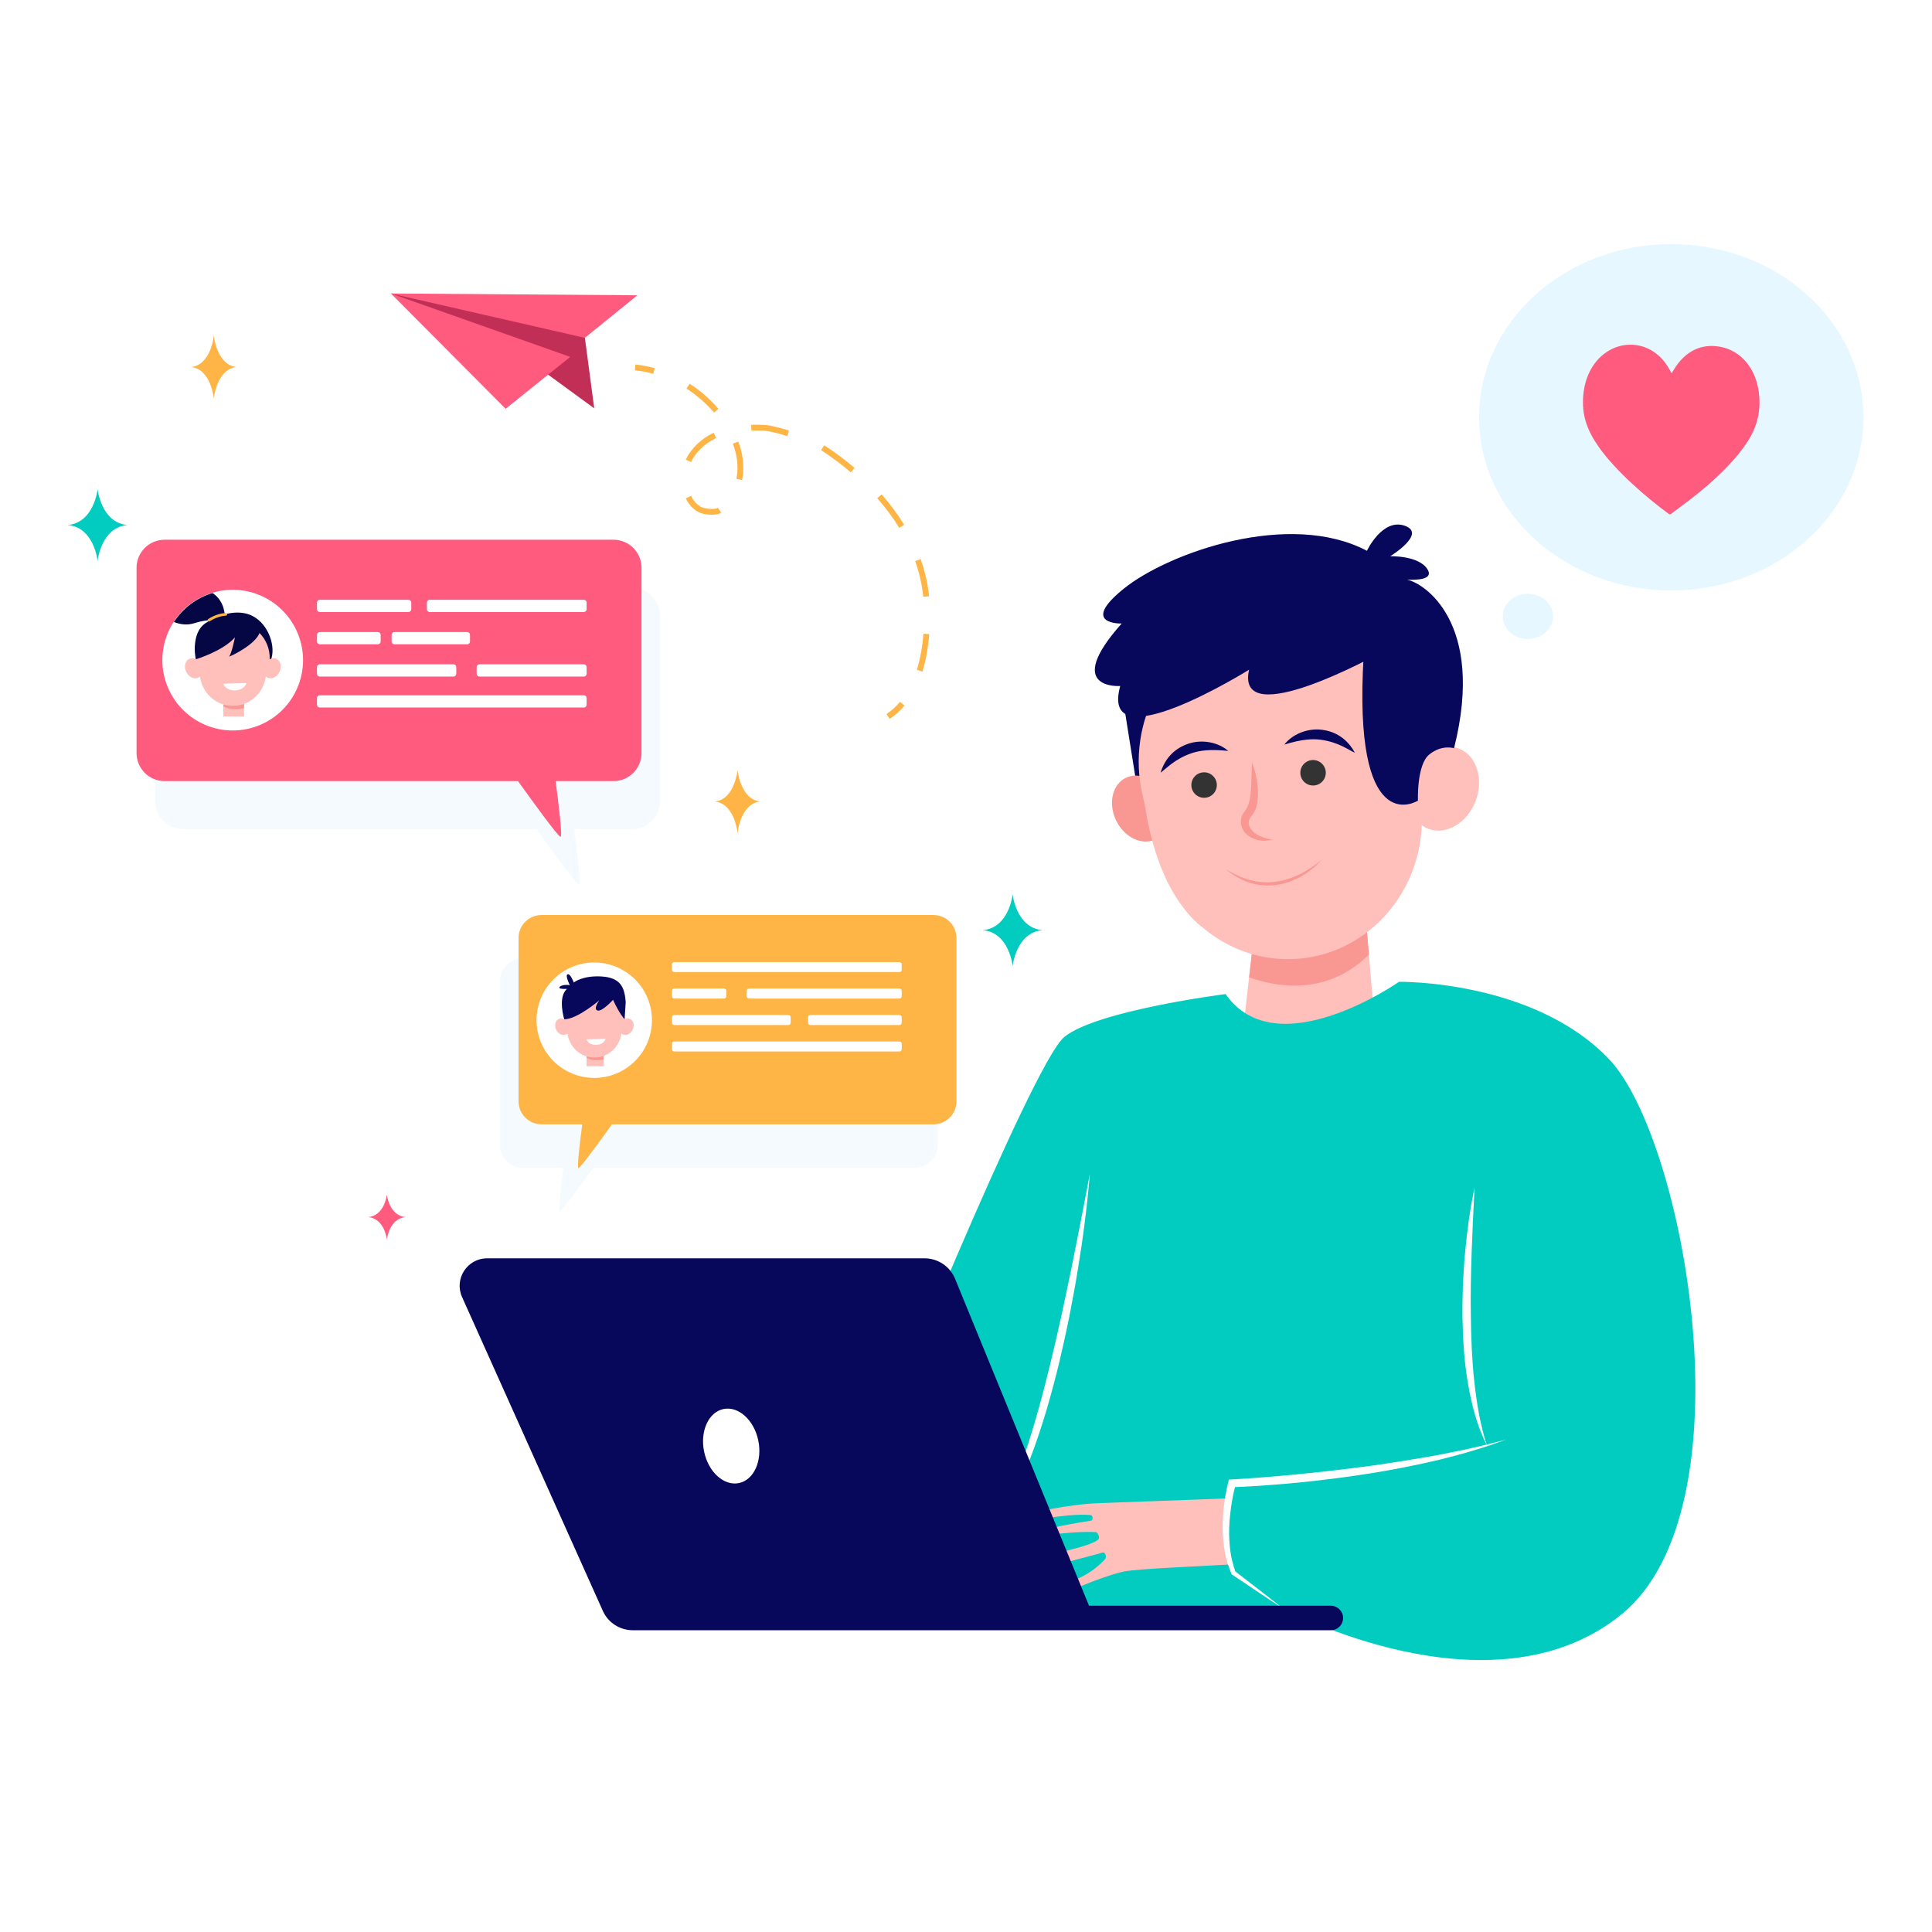 <?xml version="1.0" encoding="utf-8"?>
<!-- Generator: Adobe Illustrator 27.5.0, SVG Export Plug-In . SVG Version: 6.00 Build 0)  -->
<svg version="1.1" id="Layer_1" xmlns="http://www.w3.org/2000/svg" xmlns:xlink="http://www.w3.org/1999/xlink" x="0px" y="0px"
	 viewBox="0 0 2000 2000" style="enable-background:new 0 0 2000 2000;" xml:space="preserve">
<rect style="fill:#FFFFFF;" width="2000" height="2000"/>
<g>
	<g>
		<path style="opacity:0.3;fill:#DAEEF7;" d="M946.904,992.149H541.231c-13.163,0-23.833,10.671-23.833,23.833v169.019
			c0,13.163,10.67,23.834,23.833,23.834h42.126c-2.445,18.606-5.645,45.296-3.89,45.296c1.869,0,22.313-28.078,34.673-45.296
			h332.763c13.163,0,23.833-10.671,23.833-23.834v-169.019C970.737,1002.82,960.067,992.149,946.904,992.149z"/>
		<g>
			<path style="fill:#FEB546;" d="M966.297,947.222H560.624c-13.163,0-23.833,10.67-23.833,23.833v169.018
				c0,13.163,10.67,23.834,23.833,23.834h42.126c-2.445,18.606-5.646,45.296-3.89,45.296c1.869,0,22.313-28.078,34.673-45.296
				h332.763c13.163,0,23.833-10.671,23.833-23.834V971.055C990.13,957.892,979.46,947.222,966.297,947.222z"/>
			
				<ellipse transform="matrix(0.707 -0.707 0.707 0.707 -566.594 744.449)" style="fill:#FFFFFF;" cx="615.333" cy="1056.164" rx="59.748" ry="59.748"/>
			<g>
				<rect x="607.244" y="1086.27" style="fill:#FFC0BB;" width="17.543" height="17.517"/>
				<path style="fill:#F99893;" d="M624.787,1096.771v-10.502h-17.543v8.935C611.021,1097.229,616.613,1098.396,624.787,1096.771z"
					/>
				<path style="fill:#FFC0BB;" d="M652.449,1054.918c-1.83-0.901-3.955-0.741-5.878,0.232
					c0.661-17.284-13.457-31.821-31.238-31.207c-17.781-0.614-31.898,13.923-31.238,31.207c-1.924-0.974-4.048-1.134-5.879-0.232
					c-3.512,1.729-4.603,6.685-2.438,11.067c2.166,4.383,6.768,6.534,10.28,4.805c0.488-0.24,0.924-0.548,1.316-0.902
					c2.012,14.289,13.951,25.001,27.959,24.802c14.008,0.199,25.947-10.513,27.96-24.802c0.392,0.354,0.828,0.662,1.315,0.902
					c3.512,1.729,8.114-0.422,10.28-4.805C657.053,1061.603,655.961,1056.647,652.449,1054.918z"/>
				<path style="fill:#07085B;" d="M593.97,1017.095c0,0,8.804-7.452,28.816-6.248c20.012,1.203,23.821,11.647,24.956,26.559
					l-1.171,17.745c0,0-5.195-5.342-11.962-20.155c0,0-11.205,12.574-16.085,11.084c-4.88-1.489,1.846-10.542,1.846-10.542
					s-22.829,19.643-36.275,19.613c0,0-7.115-22.988,2.872-31.422c0,0-7.523,0.359-7.921-1.121
					c-0.398-1.479,3.588-3.693,10.82-2.857c0,0-5.153-10.079-2.274-11.128C590.469,1007.574,593.97,1017.095,593.97,1017.095z"/>
				<path style="fill:#FFFFFF;" d="M626.812,1075.334c-0.771,3.465-4.737,6.188-9.599,6.337s-8.988-2.328-9.969-5.739
					L626.812,1075.334z"/>
			</g>
			<path style="fill:#FFFFFF;" d="M931.09,1006.31H697.997c-1.299,0-2.353-1.053-2.353-2.352v-5.677
				c0-1.299,1.054-2.353,2.353-2.353H931.09c1.299,0,2.353,1.054,2.353,2.353v5.677C933.443,1005.258,932.39,1006.31,931.09,1006.31
				z"/>
			<path style="fill:#FFFFFF;" d="M749.451,1033.707h-51.454c-1.299,0-2.353-1.053-2.353-2.353v-5.677
				c0-1.3,1.054-2.353,2.353-2.353h51.454c1.299,0,2.352,1.053,2.352,2.353v5.677
				C751.803,1032.654,750.75,1033.707,749.451,1033.707z"/>
			<path style="fill:#FFFFFF;" d="M931.09,1033.707h-155.74c-1.3,0-2.353-1.053-2.353-2.353v-5.677c0-1.3,1.053-2.353,2.353-2.353
				h155.74c1.299,0,2.353,1.053,2.353,2.353v5.677C933.443,1032.654,932.39,1033.707,931.09,1033.707z"/>
			<path style="fill:#FFFFFF;" d="M816.138,1061.104H697.997c-1.299,0-2.353-1.053-2.353-2.353v-5.677
				c0-1.299,1.054-2.353,2.353-2.353h118.142c1.299,0,2.353,1.054,2.353,2.353v5.677
				C818.491,1060.051,817.438,1061.104,816.138,1061.104z"/>
			<path style="fill:#FFFFFF;" d="M931.09,1061.104h-92.277c-1.299,0-2.353-1.053-2.353-2.353v-5.677
				c0-1.299,1.053-2.353,2.353-2.353h92.277c1.299,0,2.353,1.053,2.353,2.353v5.677
				C933.443,1060.051,932.39,1061.104,931.09,1061.104z"/>
			<path style="fill:#FFFFFF;" d="M931.09,1088.5H697.997c-1.299,0-2.353-1.053-2.353-2.353v-5.677c0-1.299,1.054-2.353,2.353-2.353
				H931.09c1.299,0,2.353,1.054,2.353,2.353v5.677C933.443,1087.447,932.39,1088.5,931.09,1088.5z"/>
		</g>
	</g>
	<path style="fill:#07085B;" d="M1163.984,733.175l14.779,92.701l31.228-123.594c0,0-43.766-21.239-45.696-13.516
		C1162.364,696.489,1163.984,733.175,1163.984,733.175z"/>
	<polygon style="fill:#FFC0BB;" points="1412.407,932.694 1425.923,1092.954 1284.505,1086.195 1300.81,944.279 	"/>
	<path style="fill:#F99893;" d="M1293.055,1011.771l7.755-67.492l111.597-11.585l4.682,55.5
		C1394.9,1010.3,1354.997,1033.221,1293.055,1011.771z"/>
	<g>
		<path style="fill:#F99893;" d="M1206.344,824.715c8.503,17.586,3.991,37.357-10.077,44.159
			c-14.069,6.803-32.367-1.939-40.87-19.525c-8.504-17.586-3.992-37.357,10.077-44.159
			C1179.543,798.387,1197.841,807.129,1206.344,824.715z"/>
		<path style="fill:#FFC0BB;" d="M1205.319,906.023c-10.117-22.675-16.044-47.055-19.497-68.427
			c-0.74-4.586-1.745-9.118-2.835-13.634c-4.4-18.236-5.571-37.791-2.516-58.172c9.831-65.574,62.584-117.854,128.267-126.933
			c88.487-12.231,166.436,53.283,171.94,140.056c9.101-5.841,19.62-7.723,29.211-4.148c18.403,6.859,26.371,31.067,17.798,54.071
			c-8.574,23.003-30.443,36.091-48.846,29.232c-2.556-0.953-4.887-2.269-7.023-3.841c-2.841,74.311-59.724,135.14-132.356,138.542
			c-35.521,1.663-68.567-10.718-94.223-32.406C1228.801,948.286,1213.286,924.785,1205.319,906.023z"/>
		<path style="fill:#F99893;" d="M1295.978,789.14c-0.29,8.659-0.356,17.108-0.804,25.386c-0.512,7.656-1.351,18.662-6.119,24.496
			c-0.709,1-4.45,5.046-4.541,11.193c-0.197,5.728,2.826,10.852,6.596,13.987c7.719,6.493,17.723,7.111,26.005,5.069
			c-8.45-1.492-16.549-4.397-21.262-9.915c-2.184-2.742-3.631-5.807-3.125-8.676c0.376-3.302,2.214-5.023,2.875-6.023
			c2.35-3.109,5.175-6.349,6.382-16.929c0.421-4.542,0.359-8.95-0.058-13.323C1301.088,805.702,1299.231,797.206,1295.978,789.14z"
			/>
		<path style="fill:#333333;" d="M1346.104,800.583c0.34,7.277,6.516,12.899,13.792,12.559s12.899-6.516,12.559-13.792
			c-0.341-7.276-6.516-12.899-13.793-12.559C1351.386,787.132,1345.764,793.307,1346.104,800.583z"/>
		<path style="fill:#333333;" d="M1233.304,813.302c0.341,7.277,6.516,12.9,13.792,12.558c7.277-0.341,12.899-6.516,12.559-13.793
			s-6.516-12.899-13.792-12.558C1238.585,799.851,1232.963,806.025,1233.304,813.302z"/>
		<path style="fill:#F99893;" d="M1368.228,889.889c-13.426,11.704-30.893,20.844-48.241,22.944
			c-18.759,2.369-35.326-3.352-51.295-13.187c14.866,12.49,32.086,18.819,51.718,16.621
			C1339.526,913.78,1357.397,902.765,1368.228,889.889z"/>
		<path style="fill:#07085B;" d="M1329.546,770.797c18.589-5.745,29.111-6.066,37.607-5.032
			c18.534,2.486,28.963,10.685,35.439,13.523c-7.798-14.371-19.787-22.033-34.273-23.842
			C1352.629,753.56,1337.284,760.651,1329.546,770.797z"/>
		<path style="fill:#07085B;" d="M1271.44,777.339c-9.529-8.421-25.946-12.439-41.017-7.529
			c-13.817,4.572-24.117,14.391-28.991,30.044c5.816-4.053,14.426-14.103,32.139-20.149
			C1241.681,777.05,1252.053,775.31,1271.44,777.339z"/>
	</g>
	<path style="fill:#02CCC0;" d="M1268.707,1029.044c0,0-133.086,16.9-166.886,44.362S905.36,1504.353,905.36,1504.353
		l135.199,158.437l287.297,2.112c0,0,215.474,116.187,350.673,6.337c135.198-109.849,65.486-492.208-12.675-574.595
		c-78.162-82.387-217.587-80.274-217.587-80.274S1321.52,1105.094,1268.707,1029.044z"/>
	<path style="fill:#FFFFFF;" d="M1526.43,1229.73c-4.76,21.986-7.673,44.313-9.746,66.704c-1.148,11.193-1.643,22.436-2.287,33.674
		c-0.338,11.254-0.6,22.512-0.444,33.785c0.44,22.523,1.674,45.124,5.548,67.427c3.779,22.218,9.278,44.508,19.605,64.582
		c-6.947-21.414-10.392-43.424-12.887-65.495c-2.451-22.088-3.299-44.365-3.584-66.631c-0.461-22.274,0.084-44.591,0.79-66.922
		C1524.216,1274.521,1525.237,1252.171,1526.43,1229.73z"/>
	<path style="fill:#FFFFFF;" d="M1128.227,1214.942c-6.081,32.728-12.519,65.328-19.063,97.88
		c-6.685,32.521-13.597,64.977-21.469,97.178c-7.781,32.215-16.43,64.216-26.891,95.592c-5.239,15.686-11.093,31.157-17.95,46.178
		c-6.765,15.053-14.781,29.623-25.532,42.363c12.227-11.417,21.222-25.887,29.345-40.465c7.875-14.783,14.669-30.131,20.52-45.787
		c5.98-15.615,11.108-31.527,15.969-47.497c4.688-16.021,8.977-32.148,12.979-48.337c3.816-16.233,7.478-32.497,10.763-48.833
		c3.171-16.359,6.29-32.724,8.911-49.173C1121.246,1281.184,1125.473,1248.126,1128.227,1214.942z"/>
	<path style="fill:#FFC0BB;" d="M1061.35,1571.475c0.846-6.688,51.617-14.155,70.282-15.121
		c14.139-0.731,107.871-3.862,139.753-5.303l-2.343,8.199l0.483,36.203l5.235,23.993c-27.971,1.769-96.349,4.446-110.587,7.263
		c-19.021,3.761-52.012,18.102-52.012,18.102s-13.721-3.119,3.716-10.643c13.997-6.039,23.825-15.404,27.982-20.05
		c2.394-2.676-0.201-7.442-1.94-6.986c-47.473,12.441-52.355,14.498-52.355,14.498s-55.796-0.313-0.316-12.853
		c33.257-7.517,45.173-11.885,48.136-15.617c1.261-1.589-0.993-6.995-3.017-7.12c-28.813-1.777-80.525,8.435-66.359,1.735
		c11.55-5.462,47.928-11.449,62.077-13.703c0.868-0.139,2.271-5.41-1.591-5.731
		C1101.05,1566.054,1060.564,1577.687,1061.35,1571.475z"/>
	<path style="fill:#FFFFFF;" d="M1523.968,1498.915c-11.648,2.775-23.467,4.805-35.166,7.269
		c-23.552,4.294-47.175,8.035-70.867,11.36c-23.722,3.113-47.476,5.98-71.292,8.277c-23.724,2.354-47.852,4.374-71.333,5.686
		l-3.161,0.177l-0.692,2.736c-2.017,7.963-3.332,15.732-4.335,23.693c-0.996,7.929-1.41,15.927-1.399,23.929
		c0.066,8.007,0.757,16.023,2.074,23.95c1.46,7.917,3.801,15.675,6.954,23.104l0.273,0.644l0.512,0.343l26.093,17.503
		c8.693,5.842,17.419,11.636,26.229,17.315c-8.179-6.556-16.439-12.995-24.734-19.389l-24.268-18.736
		c-2.515-7.017-4.303-14.274-5.285-21.689c-0.923-7.606-1.346-15.283-1.117-22.978c0.254-7.692,1.015-15.369,2.092-23
		c0.974-6.615,2.264-13.3,3.896-19.69c11.264-0.369,22.054-1.103,33.106-1.907c11.997-0.886,23.988-1.836,35.95-3.097
		c23.928-2.472,47.807-5.456,71.567-9.253c23.755-3.832,47.388-8.47,70.804-14.001c11.663-2.981,23.343-5.854,34.824-9.477
		c11.574-3.253,22.915-7.307,34.217-11.327C1547.226,1493.198,1535.706,1496.464,1523.968,1498.915z"/>
	<path style="fill:#07085B;" d="M504.284,1302.61h452.774c13.89,0,26.402,8.396,31.667,21.248l138.641,338.402h250.329
		c7,0,12.675,5.675,12.675,12.675l0,0c0,7-5.675,12.675-12.675,12.675H654.982c-13.348,0-25.452-7.837-30.914-20.016
		l-145.736-324.898C469.889,1323.877,483.658,1302.61,504.284,1302.61z"/>
	<path style="fill:#07085B;" d="M1161.149,645.469c0,0-44.368,1.431,2.193-36.087c46.561-37.517,171.564-81.512,251.692-39.199
		c0,0,16.021-34.066,39.185-25.932c23.162,8.134-15.062,31.568-15.062,31.568s29.578-0.954,38.604,13.557
		c6.673,10.727-11.439,11.196-21.342,10.713c16.839,2.864,81.388,43.631,48.992,173.79c-11.517-2.531-77.136-97.684-77.136-97.684
		s-150.063,83.369-135.223,17.077c0,0-155.468,97.021-133.41,16.878C1159.645,710.149,1099.526,714.554,1161.149,645.469z"/>
	<path style="fill:#07085B;" d="M1505.541,774.662c0,0-12.43-4.367-25.793,6.238c-13.363,10.604-11.885,47.872-11.885,47.872
		s-63.791,41.134-57.065-132.927c7.155-185.178,53.213,14.852,53.213,14.852L1505.541,774.662z"/>
	<g>
		<path style="opacity:0.3;fill:#DAEEF7;" d="M654.228,608.46h-464.63c-16.049,0-29.06,13.011-29.06,29.059v191.742
			c0,16.049,13.011,29.06,29.06,29.06h365.802c14.805,20.659,41.647,57.653,44.016,57.653c2.219,0-2.052-34.942-5.063-57.653h59.874
			c16.049,0,29.06-13.01,29.06-29.06V637.519C683.288,621.471,670.278,608.46,654.228,608.46z"/>
		<path style="fill:#FF5B7E;" d="M635.045,558.723H170.415c-16.049,0-29.059,13.011-29.059,29.06v191.742
			c0,16.049,13.01,29.06,29.059,29.06h365.802c14.804,20.659,41.646,57.654,44.016,57.654c2.219,0-2.052-34.943-5.063-57.654h59.874
			c16.05,0,29.06-13.01,29.06-29.06V587.783C664.105,571.734,651.095,558.723,635.045,558.723z"/>
		
			<ellipse transform="matrix(0.922 -0.386 0.386 0.922 -245.268 146.095)" style="fill:#FFFFFF;" cx="241.077" cy="683.654" rx="72.85" ry="72.85"/>
		<path style="fill:#040744;" d="M203.156,685.568c0,0-7.224-29.643,9.985-40.745c17.21-11.102,35.585-13.642,48.142-7.246
			c17.406,8.866,24.558,32.825,18.989,46.076L234.07,672.05L203.156,685.568z"/>
		<g>
			<rect x="231.214" y="720.362" style="fill:#FFC0BB;" width="21.391" height="21.357"/>
			<path style="fill:#F99893;" d="M252.604,733.166v-12.804h-21.391v10.893C235.819,733.725,242.638,735.148,252.604,733.166z"/>
			<path style="fill:#FFC0BB;" d="M286.332,682.134c-2.232-1.099-4.822-0.903-7.167,0.284c0.805-21.074-16.408-38.799-38.088-38.05
				c-21.68-0.75-38.894,16.976-38.088,38.05c-2.345-1.187-4.936-1.383-7.167-0.284c-4.282,2.109-5.613,8.151-2.973,13.495
				c2.641,5.344,8.252,7.967,12.534,5.858c0.595-0.293,1.126-0.668,1.605-1.1c2.454,17.422,17.01,30.483,34.09,30.24
				c17.08,0.243,31.637-12.818,34.09-30.24c0.478,0.432,1.009,0.807,1.604,1.1c4.282,2.109,9.894-0.514,12.534-5.858
				C291.945,690.285,290.614,684.244,286.332,682.134z"/>
			<path style="fill:#FFFFFF;" d="M255.073,707.028c-0.94,4.224-5.776,7.544-11.704,7.726c-5.928,0.181-10.958-2.838-12.155-6.997
				L255.073,707.028z"/>
		</g>
		<path style="fill:#040744;" d="M202.988,682.418c0,0,27.995-8.483,40.248-22.642c0,0-3.468,17.06-6.055,19.783
			c0.817,0.544,27.96-12.653,31.648-24.832c3.688-12.178-27.753-16.555-27.753-16.555s-10.774,4.585-11.319,4.857
			c-0.544,0.272-10.65,1.451-11.809,4.029c-1.508,3.355-8.642,3.651-8.642,3.651l-4.504,9.373l-3.152,9.86L202.988,682.418z"/>
		<path style="fill:#040744;" d="M180.055,643.854c6.185,2.489,13.326,3.64,20.73,1.365c16.336-5.02,22.808-3.072,24.981-1.84
			c1.306,0.742,2.861,1.033,4.286,0.558c1.612-0.538,3.107-1.995,2.643-5.676c0,0,0.646-15.523-12.66-24.366
			C203.436,618.894,189.335,629.655,180.055,643.854z"/>
		<g>
			<g>
				<path style="fill:#FEB546;" d="M215.206,642.833l-0.004-0.005c-0.483-0.637-0.331-1.552,0.337-1.991
					c2.729-1.794,9.749-5.833,18.178-6.263c0.79-0.041,1.454,0.595,1.454,1.387l0,0c0,0.737-0.579,1.341-1.315,1.379
					c-7.704,0.401-14.309,4.201-16.797,5.82C216.452,643.555,215.644,643.41,215.206,642.833z"/>
			</g>
		</g>
		<path style="fill:#FFFFFF;" d="M422.858,633.552h-91.856c-1.585,0-2.869-1.285-2.869-2.869v-6.921
			c0-1.584,1.285-2.869,2.869-2.869h91.856c1.585,0,2.869,1.284,2.869,2.869v6.921C425.727,632.267,424.442,633.552,422.858,633.552
			z"/>
		<path style="fill:#FFFFFF;" d="M391.187,666.956h-60.185c-1.585,0-2.869-1.284-2.869-2.869v-6.922
			c0-1.584,1.285-2.869,2.869-2.869h60.185c1.584,0,2.869,1.285,2.869,2.869v6.922C394.056,665.671,392.771,666.956,391.187,666.956
			z"/>
		<path style="fill:#FFFFFF;" d="M483.679,666.956h-75.387c-1.585,0-2.869-1.284-2.869-2.869v-6.922
			c0-1.584,1.285-2.869,2.869-2.869h75.386c1.585,0,2.869,1.285,2.869,2.869v6.922C486.547,665.671,485.263,666.956,483.679,666.956
			z"/>
		<path style="fill:#FFFFFF;" d="M604.405,633.552H444.768c-1.585,0-2.869-1.285-2.869-2.869v-6.921
			c0-1.584,1.284-2.869,2.869-2.869h159.637c1.584,0,2.869,1.284,2.869,2.869v6.921
			C607.273,632.267,605.989,633.552,604.405,633.552z"/>
		<path style="fill:#FFFFFF;" d="M604.405,732.432H331.002c-1.585,0-2.869-1.285-2.869-2.869v-6.921
			c0-1.584,1.285-2.869,2.869-2.869h273.403c1.584,0,2.869,1.285,2.869,2.869v6.921
			C607.273,731.148,605.989,732.432,604.405,732.432z"/>
		<path style="fill:#FFFFFF;" d="M469.468,700.36H331.002c-1.585,0-2.869-1.285-2.869-2.869v-6.921c0-1.584,1.285-2.869,2.869-2.869
			h138.466c1.584,0,2.869,1.284,2.869,2.869v6.921C472.337,699.075,471.053,700.36,469.468,700.36z"/>
		<path style="fill:#FFFFFF;" d="M604.405,700.36H496.3c-1.584,0-2.869-1.285-2.869-2.869v-6.921c0-1.584,1.285-2.869,2.869-2.869
			h108.105c1.584,0,2.869,1.284,2.869,2.869v6.921C607.273,699.075,605.989,700.36,604.405,700.36z"/>
	</g>
	
		<ellipse transform="matrix(0.979 -0.206 0.206 0.979 -292.382 188.412)" style="fill:#FFFFFF;" cx="757.067" cy="1495.903" rx="28.612" ry="39.136"/>
	<g>
		<path style="fill:#C12F56;" d="M605.475,349.741l9.685,72.984l-51.841-37.859l-158.672-81.06l122.731,11.236
			c0,0,62.523,15.189,65.907,18.252C596.67,336.357,605.475,349.741,605.475,349.741z"/>
		<polygon style="fill:#FF5B7E;" points="659.822,305.668 404.647,303.805 605.475,349.741 		"/>
		<polygon style="fill:#FF5B7E;" points="523.446,423.165 590.308,369.458 404.647,303.805 		"/>
	</g>
	<g>
		<g>
			<path style="fill:#FEB546;" d="M921.069,744.202l-3.367-4.978c5.157-3.488,9.882-7.765,14.044-12.711l4.598,3.868
				C931.826,735.752,926.687,740.402,921.069,744.202z"/>
		</g>
		<g>
			<path style="fill:#FEB546;" d="M954.834,695.226l-5.734-1.8c3.481-11.085,5.782-23.671,6.837-37.408l5.991,0.46
				C960.838,670.669,958.452,683.706,954.834,695.226z M961.727,617.202l-5.979,0.606c-0.166-1.649-0.358-3.295-0.577-4.939
				c-0.743-5.593-1.813-11.242-3.182-16.794c-1.262-5.116-2.807-10.269-4.594-15.315l5.666-2.005
				c1.852,5.231,3.455,10.575,4.763,15.882c1.421,5.763,2.534,11.63,3.305,17.439C961.35,613.737,961.551,615.462,961.727,617.202z
				 M930.904,546.434c-6.424-10.494-14.087-20.819-22.779-30.69l4.509-3.971c8.921,10.129,16.792,20.735,23.396,31.523
				L930.904,546.434z M743.153,532.218c-4.093,1.009-14.515,1.239-21.206-2.75c-5.003-2.981-9.168-7.665-12.043-13.543l5.398-2.641
				c2.396,4.897,5.667,8.606,9.721,11.023c4.825,2.876,13.43,2.881,16.691,2.076c0.436-0.107,0.604-0.189,0.604-0.19
				c0.253-0.162,0.556-0.359,0.856-0.559l3.336,4.998c-0.344,0.229-0.689,0.455-1.039,0.675
				C744.881,531.68,744.121,531.979,743.153,532.218z M880.74,488.924c-9.563-8.14-19.917-15.868-30.773-22.971l3.29-5.029
				c11.066,7.241,21.623,15.122,31.378,23.423L880.74,488.924z M768.16,496.865l-5.882-1.233c0.776-3.702,1.174-7.478,1.184-11.223
				c0.014-5.275-0.663-10.723-2.012-16.191c-0.732-2.968-1.675-5.995-2.803-8.997l5.625-2.114c1.211,3.222,2.225,6.476,3.013,9.672
				c1.466,5.944,2.201,11.88,2.187,17.646C769.46,488.578,769.019,492.763,768.16,496.865z M715.333,478.373l-5.421-2.592
				c5.445-11.387,15.676-21.363,28.074-27.368l0.827-0.395l2.556,5.439l-0.763,0.363
				C729.413,459.244,720.201,468.193,715.333,478.373z M815.027,451.427c-10.896-3.328-19.547-5.35-23.736-5.55
				c-4.805-0.229-9.198-0.278-13.43-0.15l-0.183-6.006c4.391-0.133,8.938-0.082,13.899,0.154c6.389,0.304,18.534,3.768,25.206,5.806
				L815.027,451.427z M739.167,427.104c-8.195-9.597-17.781-17.938-28.494-24.789l3.239-5.063
				c11.211,7.171,21.246,15.902,29.824,25.951L739.167,427.104z"/>
		</g>
		<g>
			<path style="fill:#FEB546;" d="M676.204,386.922c-6.321-1.738-12.703-2.942-18.973-3.578l0.607-5.979
				c6.601,0.669,13.317,1.936,19.959,3.763L676.204,386.922z"/>
		</g>
	</g>
	<g>
		<path style="fill:#FF5B7E;" d="M400.501,1236.618c0,0-2.212,21.807-19.42,23.315c17.208,1.509,19.42,23.315,19.42,23.315
			s2.212-21.807,19.42-23.315C402.712,1258.425,400.501,1236.618,400.501,1236.618z"/>
		<path style="fill:#02CCC0;" d="M1048.297,925.773c0,0-3.521,34.722-30.921,37.125c27.399,2.402,30.921,37.124,30.921,37.124
			s3.522-34.722,30.923-37.124C1051.819,960.496,1048.297,925.773,1048.297,925.773z"/>
		<path style="fill:#02CCC0;" d="M101.033,506.363c0,0-3.522,34.722-30.922,37.124c27.4,2.402,30.922,37.124,30.922,37.124
			s3.521-34.722,30.922-37.124C104.555,541.085,101.033,506.363,101.033,506.363z"/>
		<path style="fill:#FEB546;" d="M763.512,796.807c0,0-2.686,30.764-23.582,32.892c20.896,2.129,23.582,32.892,23.582,32.892
			s2.686-30.764,23.582-32.892C766.198,827.57,763.512,796.807,763.512,796.807z"/>
		<path style="fill:#FEB546;" d="M221.365,347.052c0,0-2.686,30.764-23.582,32.892c20.896,2.128,23.582,32.892,23.582,32.892
			s2.686-30.764,23.582-32.892C224.05,377.816,221.365,347.052,221.365,347.052z"/>
	</g>
	<ellipse style="fill:#E6F7FF;" cx="1730.067" cy="431.986" rx="198.933" ry="179.281"/>
	<path style="fill:#E6F7FF;" d="M1607.701,638.083c0,12.938-11.638,23.427-25.994,23.427c-14.357,0-25.995-10.488-25.995-23.427
		c0-12.938,11.638-23.427,25.995-23.427C1596.063,614.656,1607.701,625.144,1607.701,638.083z"/>
	<path style="fill:#FF5B7E;" d="M1820.121,402.31c-4.213-23.322-20.277-42.268-44.73-44.036
		c-30.676-2.217-42.739,25.481-44.938,28.04c-1.413-1.669-7.766-18.106-25.035-25.737c-28.26-12.483-62.512,6.87-66.374,48.102
		c-2.002,21.367,4.271,37.6,16.41,54.629c17.429,24.448,47.8,50.834,71.96,68.673c0.898,0.664,1.508,0.661,2.378,0.003
		c12.977-9.804,57.044-40.112,79.615-75.353C1820.106,439.924,1823.64,421.797,1820.121,402.31z"/>
</g>
</svg>
